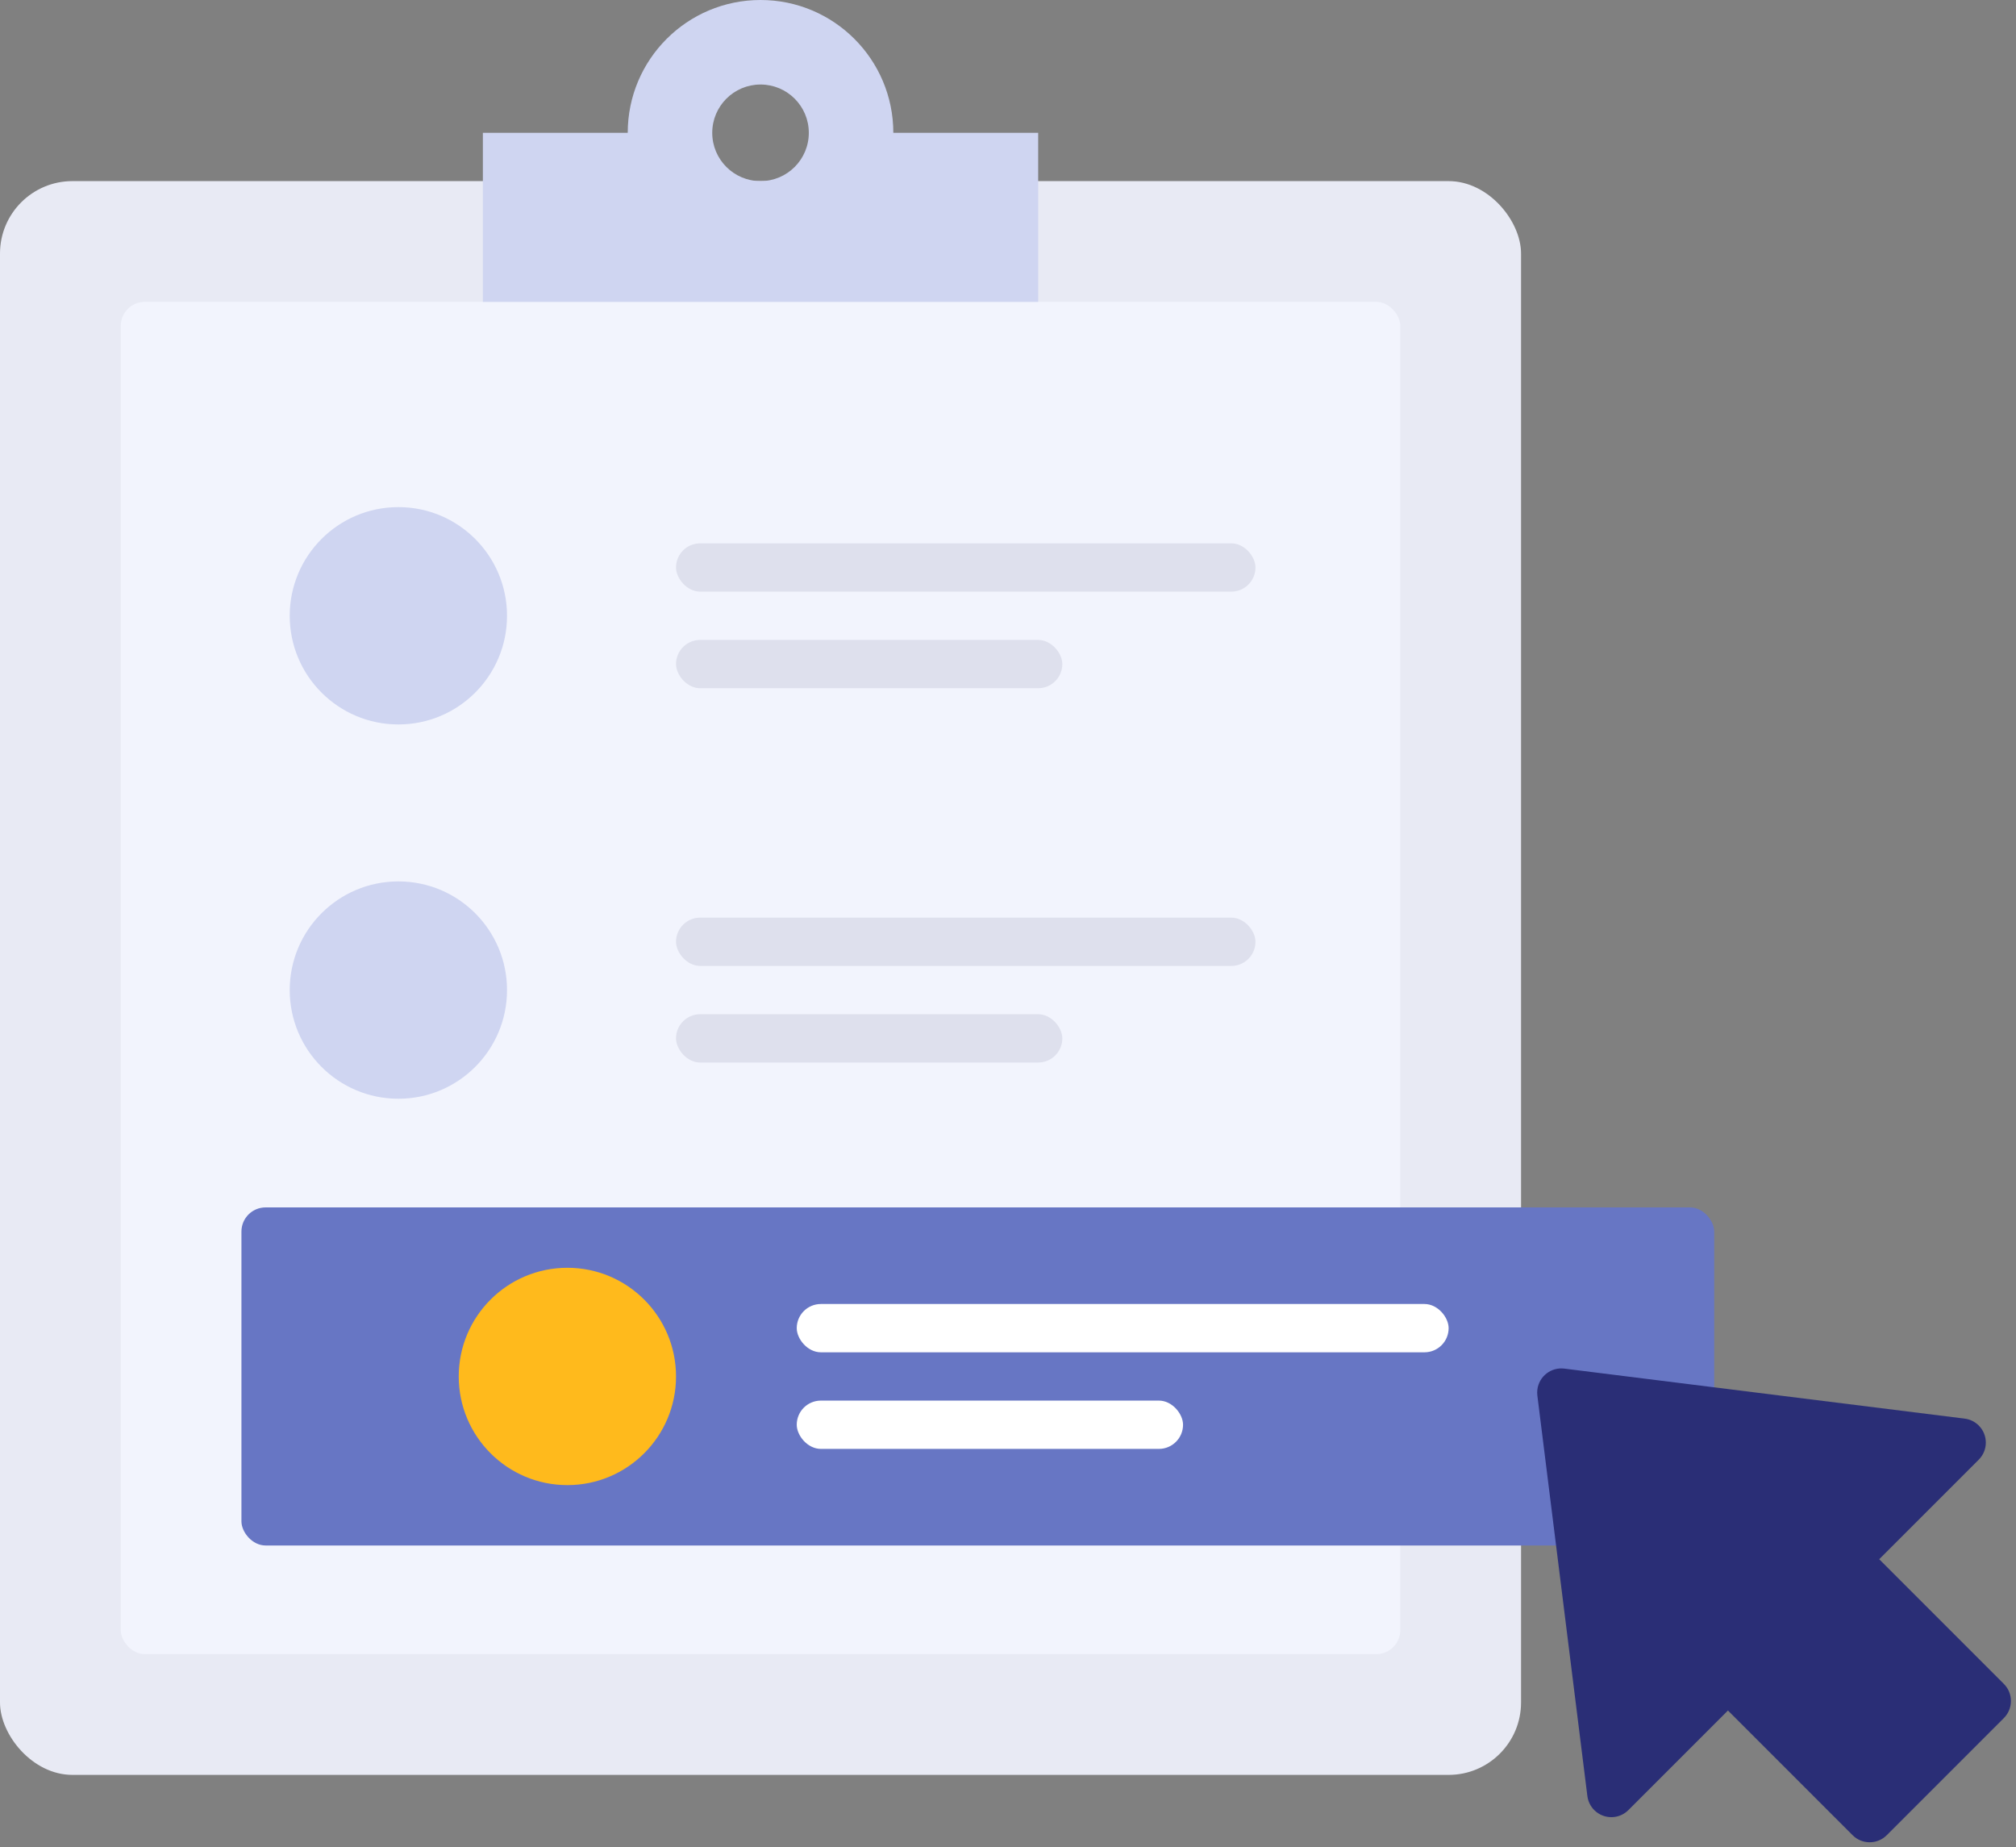 <?xml version="1.0" encoding="UTF-8"?>
<svg width="167px" height="153px" viewBox="0 0 167 153" version="1.1" xmlns="http://www.w3.org/2000/svg" xmlns:xlink="http://www.w3.org/1999/xlink">
    <rect x="0" y="0" width="167" height="153" fill="#808080" stroke="none"/>
    <!-- Generator: Sketch 52.6 (67491) - http://www.bohemiancoding.com/sketch -->
    <title>feature-list</title>
    <desc>Created with Sketch.</desc>
    <g id="SAFe" stroke="none" stroke-width="1" fill="none" fill-rule="evenodd">
        <g id="illustrations" transform="translate(-221, -266)">
            <g id="feature-list" transform="translate(221, 266)">
                <rect id="Rectangle-8" fill="#E8EAF4" x="0" y="15" width="126" height="132" rx="6"></rect>
                <rect id="Rectangle-8-Copy-4" fill="#F2F4FD" x="10" y="25" width="106" height="112" rx="2"></rect>
                <path d="M52,11 C52,4.925 56.925,0 63,0 C69.075,0 74,4.925 74,11 L86,11 L86,25 L40,25 L40,11 L52,11 Z M63,15 C65.209,15 67,13.209 67,11 C67,8.791 65.209,7 63,7 C60.791,7 59,8.791 59,11 C59,13.209 60.791,15 63,15 Z" id="合并形状" fill="#CFD5F1"></path>
                <rect id="Rectangle-3" fill="#DEE0ED" x="56" y="45" width="48" height="4" rx="2"></rect>
                <rect id="Rectangle-3-Copy-4" fill="#DEE0ED" x="56" y="76" width="48" height="4" rx="2"></rect>
                <rect id="Rectangle-3-Copy" fill="#DEE0ED" x="56" y="53" width="32" height="4" rx="2"></rect>
                <rect id="Rectangle-3-Copy-5" fill="#DEE0ED" x="56" y="84" width="32" height="4" rx="2"></rect>
                <g id="Group-4" transform="translate(20, 100)">
                    <rect id="Rectangle-2" fill="#6776C4" x="0" y="0" width="122" height="28" rx="2"></rect>
                    <circle id="Oval-2-Copy-2" fill="#FFBA1C" cx="27" cy="14" r="9"></circle>
                    <rect id="Rectangle-9-Copy-7" fill="#FFFFFF" x="46" y="8" width="54" height="4" rx="2"></rect>
                    <rect id="Rectangle-9-Copy-8" fill="#FFFFFF" x="46" y="16" width="32" height="4" rx="2"></rect>
                </g>
                <path d="M153.387,137.423 L153.387,152.027 C153.387,153.131 152.492,154.027 151.387,154.027 L137.667,154.027 C136.562,154.027 135.667,153.131 135.667,152.027 L135.667,137.423 L124.004,137.423 C123.56,137.423 123.127,137.275 122.776,137.002 C121.905,136.324 121.748,135.067 122.426,134.195 L142.948,107.815 C143.05,107.684 143.168,107.567 143.299,107.465 C144.171,106.787 145.427,106.943 146.106,107.815 L166.628,134.195 C166.901,134.546 167.049,134.978 167.049,135.423 C167.049,136.528 166.154,137.423 165.049,137.423 L153.387,137.423 Z" id="Combined-Shape" fill="#2A2E76" transform="translate(144.527, 130.527) rotate(-45) translate(-144.527, -130.527) "></path>
                <circle id="椭圆形" fill="#CFD5F1" cx="33" cy="51" r="9"></circle>
                <circle id="椭圆形-copy" fill="#CFD5F1" cx="33" cy="82" r="9"></circle>
            </g>
        </g>
    </g>
</svg>